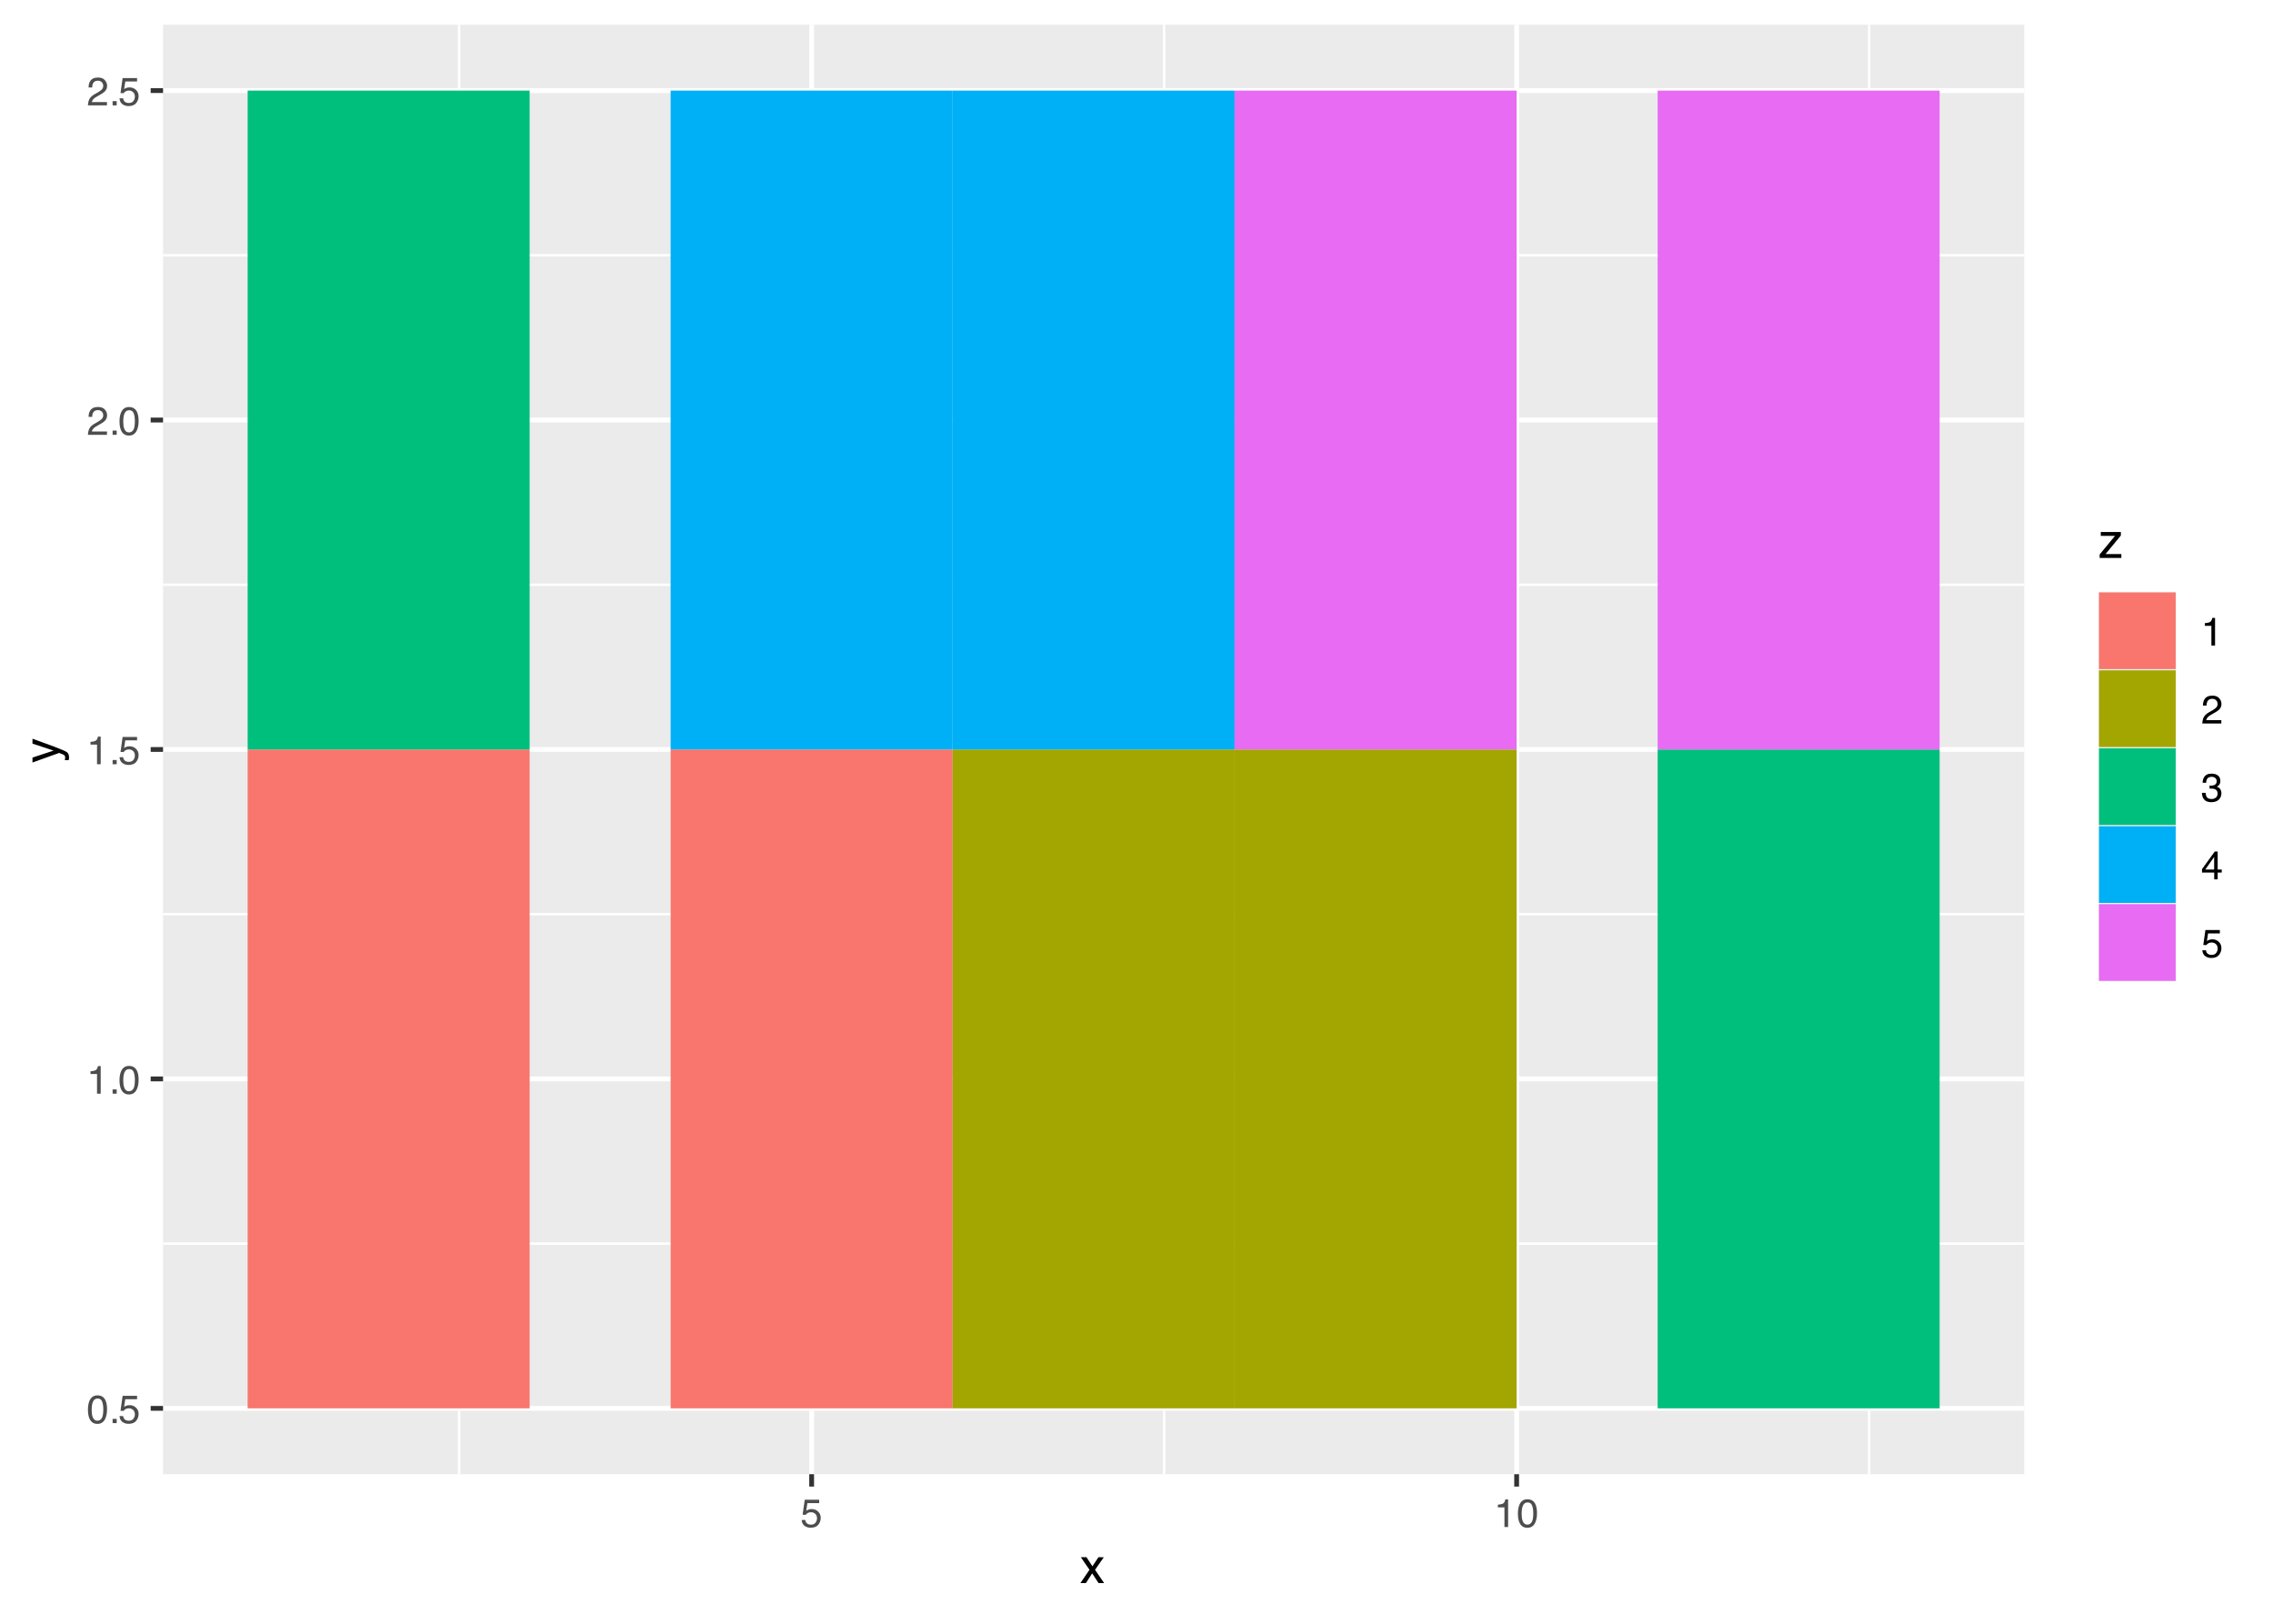 <?xml version="1.0" encoding="UTF-8"?>
<svg xmlns="http://www.w3.org/2000/svg" xmlns:xlink="http://www.w3.org/1999/xlink" width="504" height="360" viewBox="0 0 504 360">
<defs>
<g>
<g id="glyph-0-0">
<path d="M 0.281 0 L 0.281 -6.312 L 5.297 -6.312 L 5.297 0 Z M 4.5 -0.797 L 4.5 -5.516 L 1.078 -5.516 L 1.078 -0.797 Z M 4.5 -0.797 "/>
</g>
<g id="glyph-0-1">
<path d="M 2.375 -6.156 C 3.176 -6.156 3.754 -5.828 4.109 -5.172 C 4.379 -4.66 4.516 -3.961 4.516 -3.078 C 4.516 -2.242 4.391 -1.555 4.141 -1.016 C 3.785 -0.223 3.195 0.172 2.375 0.172 C 1.633 0.172 1.082 -0.148 0.719 -0.797 C 0.426 -1.328 0.281 -2.047 0.281 -2.953 C 0.281 -3.648 0.367 -4.25 0.547 -4.75 C 0.879 -5.688 1.488 -6.156 2.375 -6.156 Z M 2.375 -0.531 C 2.77 -0.531 3.086 -0.707 3.328 -1.062 C 3.566 -1.426 3.688 -2.086 3.688 -3.047 C 3.688 -3.754 3.598 -4.332 3.422 -4.781 C 3.254 -5.227 2.922 -5.453 2.422 -5.453 C 1.973 -5.453 1.641 -5.238 1.422 -4.812 C 1.211 -4.383 1.109 -3.754 1.109 -2.922 C 1.109 -2.297 1.176 -1.789 1.312 -1.406 C 1.52 -0.82 1.875 -0.531 2.375 -0.531 Z M 2.375 -0.531 "/>
</g>
<g id="glyph-0-2">
<path d="M 0.75 -0.938 L 1.656 -0.938 L 1.656 0 L 0.75 0 Z M 0.75 -0.938 "/>
</g>
<g id="glyph-0-3">
<path d="M 1.094 -1.562 C 1.133 -1.125 1.336 -0.82 1.703 -0.656 C 1.879 -0.57 2.094 -0.531 2.344 -0.531 C 2.801 -0.531 3.141 -0.676 3.359 -0.969 C 3.578 -1.258 3.688 -1.582 3.688 -1.938 C 3.688 -2.363 3.555 -2.691 3.297 -2.922 C 3.035 -3.16 2.719 -3.281 2.344 -3.281 C 2.082 -3.281 1.852 -3.227 1.656 -3.125 C 1.469 -3.02 1.305 -2.879 1.172 -2.703 L 0.5 -2.734 L 0.969 -6.047 L 4.172 -6.047 L 4.172 -5.297 L 1.562 -5.297 L 1.297 -3.594 C 1.43 -3.695 1.566 -3.773 1.703 -3.828 C 1.93 -3.93 2.195 -3.984 2.5 -3.984 C 3.062 -3.984 3.535 -3.801 3.922 -3.438 C 4.316 -3.07 4.516 -2.609 4.516 -2.047 C 4.516 -1.461 4.332 -0.945 3.969 -0.5 C 3.613 -0.062 3.047 0.156 2.266 0.156 C 1.754 0.156 1.305 0.016 0.922 -0.266 C 0.547 -0.547 0.332 -0.977 0.281 -1.562 Z M 1.094 -1.562 "/>
</g>
<g id="glyph-0-4">
<path d="M 0.844 -4.359 L 0.844 -4.953 C 1.395 -5.004 1.781 -5.094 2 -5.219 C 2.227 -5.344 2.395 -5.645 2.5 -6.125 L 3.109 -6.125 L 3.109 0 L 2.297 0 L 2.297 -4.359 Z M 0.844 -4.359 "/>
</g>
<g id="glyph-0-5">
<path d="M 0.281 0 C 0.301 -0.531 0.406 -0.988 0.594 -1.375 C 0.789 -1.77 1.164 -2.129 1.719 -2.453 L 2.547 -2.922 C 2.91 -3.141 3.164 -3.328 3.312 -3.484 C 3.551 -3.711 3.672 -3.984 3.672 -4.297 C 3.672 -4.648 3.562 -4.93 3.344 -5.141 C 3.133 -5.359 2.848 -5.469 2.484 -5.469 C 1.961 -5.469 1.598 -5.266 1.391 -4.859 C 1.285 -4.648 1.227 -4.352 1.219 -3.969 L 0.422 -3.969 C 0.43 -4.5 0.531 -4.938 0.719 -5.281 C 1.051 -5.875 1.645 -6.172 2.5 -6.172 C 3.195 -6.172 3.707 -5.977 4.031 -5.594 C 4.363 -5.219 4.531 -4.797 4.531 -4.328 C 4.531 -3.836 4.352 -3.414 4 -3.062 C 3.801 -2.863 3.441 -2.617 2.922 -2.328 L 2.344 -2 C 2.062 -1.844 1.836 -1.695 1.672 -1.562 C 1.391 -1.312 1.211 -1.035 1.141 -0.734 L 4.5 -0.734 L 4.5 0 Z M 0.281 0 "/>
</g>
<g id="glyph-0-6">
<path d="M 2.281 0.172 C 1.551 0.172 1.02 -0.023 0.688 -0.422 C 0.363 -0.828 0.203 -1.316 0.203 -1.891 L 1.016 -1.891 C 1.047 -1.492 1.117 -1.203 1.234 -1.016 C 1.441 -0.691 1.805 -0.531 2.328 -0.531 C 2.734 -0.531 3.055 -0.641 3.297 -0.859 C 3.547 -1.078 3.672 -1.359 3.672 -1.703 C 3.672 -2.129 3.539 -2.426 3.281 -2.594 C 3.031 -2.758 2.672 -2.844 2.203 -2.844 C 2.148 -2.844 2.098 -2.844 2.047 -2.844 C 1.992 -2.844 1.941 -2.844 1.891 -2.844 L 1.891 -3.516 C 1.973 -3.516 2.039 -3.508 2.094 -3.5 C 2.145 -3.5 2.203 -3.5 2.266 -3.5 C 2.555 -3.5 2.797 -3.547 2.984 -3.641 C 3.305 -3.797 3.469 -4.082 3.469 -4.5 C 3.469 -4.801 3.359 -5.035 3.141 -5.203 C 2.922 -5.367 2.672 -5.453 2.391 -5.453 C 1.867 -5.453 1.508 -5.281 1.312 -4.938 C 1.207 -4.75 1.145 -4.477 1.125 -4.125 L 0.359 -4.125 C 0.359 -4.582 0.453 -4.973 0.641 -5.297 C 0.953 -5.867 1.504 -6.156 2.297 -6.156 C 2.93 -6.156 3.422 -6.016 3.766 -5.734 C 4.109 -5.461 4.281 -5.062 4.281 -4.531 C 4.281 -4.145 4.176 -3.836 3.969 -3.609 C 3.844 -3.461 3.68 -3.348 3.484 -3.266 C 3.805 -3.172 4.055 -3 4.234 -2.75 C 4.422 -2.5 4.516 -2.191 4.516 -1.828 C 4.516 -1.234 4.316 -0.75 3.922 -0.375 C 3.535 -0.008 2.988 0.172 2.281 0.172 Z M 2.281 0.172 "/>
</g>
<g id="glyph-0-7">
<path d="M 2.906 -2.172 L 2.906 -4.969 L 0.938 -2.172 Z M 2.922 0 L 2.922 -1.5 L 0.219 -1.5 L 0.219 -2.266 L 3.047 -6.172 L 3.688 -6.172 L 3.688 -2.172 L 4.594 -2.172 L 4.594 -1.5 L 3.688 -1.5 L 3.688 0 Z M 2.922 0 "/>
</g>
<g id="glyph-1-0">
<path d="M 0.359 0 L 0.359 -7.891 L 6.625 -7.891 L 6.625 0 Z M 5.625 -0.984 L 5.625 -6.906 L 1.344 -6.906 L 1.344 -0.984 Z M 5.625 -0.984 "/>
</g>
<g id="glyph-1-1">
<path d="M 0.156 -5.75 L 1.406 -5.75 L 2.734 -3.734 L 4.078 -5.75 L 5.25 -5.719 L 3.312 -2.953 L 5.328 0 L 4.094 0 L 2.672 -2.156 L 1.281 0 L 0.062 0 L 2.078 -2.953 Z M 0.156 -5.75 "/>
</g>
<g id="glyph-1-2">
<path d="M 0.281 -0.766 L 3.688 -4.891 L 0.531 -4.891 L 0.531 -5.75 L 4.984 -5.75 L 4.984 -4.969 L 1.594 -0.859 L 5.094 -0.859 L 5.094 0 L 0.281 0 Z M 2.766 -5.891 Z M 2.766 -5.891 "/>
</g>
<g id="glyph-2-0">
<path d="M 0 -0.359 L -7.891 -0.359 L -7.891 -6.625 L 0 -6.625 Z M -0.984 -5.625 L -6.906 -5.625 L -6.906 -1.344 L -0.984 -1.344 Z M -0.984 -5.625 "/>
</g>
<g id="glyph-2-1">
<path d="M -5.75 -4.297 L -5.75 -5.375 C -5.383 -5.238 -4.547 -4.938 -3.234 -4.469 C -2.242 -4.113 -1.438 -3.816 -0.812 -3.578 C 0.656 -3.023 1.551 -2.633 1.875 -2.406 C 2.195 -2.176 2.359 -1.781 2.359 -1.219 C 2.359 -1.082 2.352 -0.977 2.344 -0.906 C 2.332 -0.832 2.312 -0.742 2.281 -0.641 L 1.406 -0.641 C 1.445 -0.805 1.473 -0.926 1.484 -1 C 1.492 -1.07 1.5 -1.141 1.5 -1.203 C 1.5 -1.379 1.469 -1.508 1.406 -1.594 C 1.352 -1.676 1.285 -1.75 1.203 -1.812 C 1.172 -1.82 1.02 -1.883 0.75 -2 C 0.488 -2.113 0.297 -2.191 0.172 -2.234 L -5.75 -0.109 L -5.75 -1.203 L -1.062 -2.75 Z M -5.891 -2.75 Z M -5.891 -2.75 "/>
</g>
</g>
<clipPath id="clip-0">
<path clip-rule="nonzero" d="M 36.152 5.48 L 448.844 5.48 L 448.844 326.852 L 36.152 326.852 Z M 36.152 5.48 "/>
</clipPath>
<clipPath id="clip-1">
<path clip-rule="nonzero" d="M 36.152 275 L 448.844 275 L 448.844 276 L 36.152 276 Z M 36.152 275 "/>
</clipPath>
<clipPath id="clip-2">
<path clip-rule="nonzero" d="M 36.152 202 L 448.844 202 L 448.844 203 L 36.152 203 Z M 36.152 202 "/>
</clipPath>
<clipPath id="clip-3">
<path clip-rule="nonzero" d="M 36.152 129 L 448.844 129 L 448.844 130 L 36.152 130 Z M 36.152 129 "/>
</clipPath>
<clipPath id="clip-4">
<path clip-rule="nonzero" d="M 36.152 56 L 448.844 56 L 448.844 57 L 36.152 57 Z M 36.152 56 "/>
</clipPath>
<clipPath id="clip-5">
<path clip-rule="nonzero" d="M 101 5.48 L 103 5.48 L 103 326.852 L 101 326.852 Z M 101 5.48 "/>
</clipPath>
<clipPath id="clip-6">
<path clip-rule="nonzero" d="M 257 5.48 L 259 5.48 L 259 326.852 L 257 326.852 Z M 257 5.48 "/>
</clipPath>
<clipPath id="clip-7">
<path clip-rule="nonzero" d="M 414 5.48 L 415 5.48 L 415 326.852 L 414 326.852 Z M 414 5.48 "/>
</clipPath>
<clipPath id="clip-8">
<path clip-rule="nonzero" d="M 36.152 311 L 448.844 311 L 448.844 313 L 36.152 313 Z M 36.152 311 "/>
</clipPath>
<clipPath id="clip-9">
<path clip-rule="nonzero" d="M 36.152 238 L 448.844 238 L 448.844 240 L 36.152 240 Z M 36.152 238 "/>
</clipPath>
<clipPath id="clip-10">
<path clip-rule="nonzero" d="M 36.152 165 L 448.844 165 L 448.844 167 L 36.152 167 Z M 36.152 165 "/>
</clipPath>
<clipPath id="clip-11">
<path clip-rule="nonzero" d="M 36.152 92 L 448.844 92 L 448.844 94 L 36.152 94 Z M 36.152 92 "/>
</clipPath>
<clipPath id="clip-12">
<path clip-rule="nonzero" d="M 36.152 19 L 448.844 19 L 448.844 21 L 36.152 21 Z M 36.152 19 "/>
</clipPath>
<clipPath id="clip-13">
<path clip-rule="nonzero" d="M 179 5.48 L 181 5.48 L 181 326.852 L 179 326.852 Z M 179 5.48 "/>
</clipPath>
<clipPath id="clip-14">
<path clip-rule="nonzero" d="M 335 5.48 L 337 5.48 L 337 326.852 L 335 326.852 Z M 335 5.48 "/>
</clipPath>
</defs>
<rect x="-50.4" y="-36" width="604.8" height="432" fill="rgb(100%, 100%, 100%)" fill-opacity="1"/>
<rect x="-50.4" y="-36" width="604.8" height="432" fill="rgb(100%, 100%, 100%)" fill-opacity="1"/>
<path fill="none" stroke-width="1.067" stroke-linecap="round" stroke-linejoin="round" stroke="rgb(100%, 100%, 100%)" stroke-opacity="1" stroke-miterlimit="10" d="M 0 360 L 504 360 L 504 0 L 0 0 Z M 0 360 "/>
<g clip-path="url(#clip-0)">
<path fill-rule="nonzero" fill="rgb(92.157%, 92.157%, 92.157%)" fill-opacity="1" d="M 36.152 326.848 L 448.844 326.848 L 448.844 5.477 L 36.152 5.477 Z M 36.152 326.848 "/>
</g>
<g clip-path="url(#clip-1)">
<path fill="none" stroke-width="0.533" stroke-linecap="butt" stroke-linejoin="round" stroke="rgb(100%, 100%, 100%)" stroke-opacity="1" stroke-miterlimit="10" d="M 36.152 275.723 L 448.844 275.723 "/>
</g>
<g clip-path="url(#clip-2)">
<path fill="none" stroke-width="0.533" stroke-linecap="butt" stroke-linejoin="round" stroke="rgb(100%, 100%, 100%)" stroke-opacity="1" stroke-miterlimit="10" d="M 36.152 202.684 L 448.844 202.684 "/>
</g>
<g clip-path="url(#clip-3)">
<path fill="none" stroke-width="0.533" stroke-linecap="butt" stroke-linejoin="round" stroke="rgb(100%, 100%, 100%)" stroke-opacity="1" stroke-miterlimit="10" d="M 36.152 129.645 L 448.844 129.645 "/>
</g>
<g clip-path="url(#clip-4)">
<path fill="none" stroke-width="0.533" stroke-linecap="butt" stroke-linejoin="round" stroke="rgb(100%, 100%, 100%)" stroke-opacity="1" stroke-miterlimit="10" d="M 36.152 56.605 L 448.844 56.605 "/>
</g>
<g clip-path="url(#clip-5)">
<path fill="none" stroke-width="0.533" stroke-linecap="butt" stroke-linejoin="round" stroke="rgb(100%, 100%, 100%)" stroke-opacity="1" stroke-miterlimit="10" d="M 101.805 326.848 L 101.805 5.48 "/>
</g>
<g clip-path="url(#clip-6)">
<path fill="none" stroke-width="0.533" stroke-linecap="butt" stroke-linejoin="round" stroke="rgb(100%, 100%, 100%)" stroke-opacity="1" stroke-miterlimit="10" d="M 258.129 326.848 L 258.129 5.48 "/>
</g>
<g clip-path="url(#clip-7)">
<path fill="none" stroke-width="0.533" stroke-linecap="butt" stroke-linejoin="round" stroke="rgb(100%, 100%, 100%)" stroke-opacity="1" stroke-miterlimit="10" d="M 414.453 326.848 L 414.453 5.48 "/>
</g>
<g clip-path="url(#clip-8)">
<path fill="none" stroke-width="1.067" stroke-linecap="butt" stroke-linejoin="round" stroke="rgb(100%, 100%, 100%)" stroke-opacity="1" stroke-miterlimit="10" d="M 36.152 312.242 L 448.844 312.242 "/>
</g>
<g clip-path="url(#clip-9)">
<path fill="none" stroke-width="1.067" stroke-linecap="butt" stroke-linejoin="round" stroke="rgb(100%, 100%, 100%)" stroke-opacity="1" stroke-miterlimit="10" d="M 36.152 239.203 L 448.844 239.203 "/>
</g>
<g clip-path="url(#clip-10)">
<path fill="none" stroke-width="1.067" stroke-linecap="butt" stroke-linejoin="round" stroke="rgb(100%, 100%, 100%)" stroke-opacity="1" stroke-miterlimit="10" d="M 36.152 166.164 L 448.844 166.164 "/>
</g>
<g clip-path="url(#clip-11)">
<path fill="none" stroke-width="1.067" stroke-linecap="butt" stroke-linejoin="round" stroke="rgb(100%, 100%, 100%)" stroke-opacity="1" stroke-miterlimit="10" d="M 36.152 93.125 L 448.844 93.125 "/>
</g>
<g clip-path="url(#clip-12)">
<path fill="none" stroke-width="1.067" stroke-linecap="butt" stroke-linejoin="round" stroke="rgb(100%, 100%, 100%)" stroke-opacity="1" stroke-miterlimit="10" d="M 36.152 20.086 L 448.844 20.086 "/>
</g>
<g clip-path="url(#clip-13)">
<path fill="none" stroke-width="1.067" stroke-linecap="butt" stroke-linejoin="round" stroke="rgb(100%, 100%, 100%)" stroke-opacity="1" stroke-miterlimit="10" d="M 179.969 326.848 L 179.969 5.48 "/>
</g>
<g clip-path="url(#clip-14)">
<path fill="none" stroke-width="1.067" stroke-linecap="butt" stroke-linejoin="round" stroke="rgb(100%, 100%, 100%)" stroke-opacity="1" stroke-miterlimit="10" d="M 336.289 326.848 L 336.289 5.48 "/>
</g>
<path fill-rule="nonzero" fill="rgb(97.255%, 46.275%, 42.745%)" fill-opacity="1" d="M 54.91 312.242 L 117.438 312.242 L 117.438 166.164 L 54.91 166.164 Z M 54.91 312.242 "/>
<path fill-rule="nonzero" fill="rgb(97.255%, 46.275%, 42.745%)" fill-opacity="1" d="M 148.703 312.242 L 211.23 312.242 L 211.23 166.164 L 148.703 166.164 Z M 148.703 312.242 "/>
<path fill-rule="nonzero" fill="rgb(63.922%, 64.706%, 0%)" fill-opacity="1" d="M 211.23 312.242 L 273.758 312.242 L 273.758 166.164 L 211.23 166.164 Z M 211.23 312.242 "/>
<path fill-rule="nonzero" fill="rgb(63.922%, 64.706%, 0%)" fill-opacity="1" d="M 273.762 312.242 L 336.289 312.242 L 336.289 166.164 L 273.762 166.164 Z M 273.762 312.242 "/>
<path fill-rule="nonzero" fill="rgb(0%, 74.902%, 49.02%)" fill-opacity="1" d="M 367.555 312.242 L 430.082 312.242 L 430.082 166.164 L 367.555 166.164 Z M 367.555 312.242 "/>
<path fill-rule="nonzero" fill="rgb(0%, 74.902%, 49.02%)" fill-opacity="1" d="M 54.91 166.164 L 117.438 166.164 L 117.438 20.086 L 54.91 20.086 Z M 54.91 166.164 "/>
<path fill-rule="nonzero" fill="rgb(0%, 69.02%, 96.471%)" fill-opacity="1" d="M 148.703 166.164 L 211.23 166.164 L 211.23 20.086 L 148.703 20.086 Z M 148.703 166.164 "/>
<path fill-rule="nonzero" fill="rgb(0%, 69.02%, 96.471%)" fill-opacity="1" d="M 211.23 166.164 L 273.758 166.164 L 273.758 20.086 L 211.23 20.086 Z M 211.23 166.164 "/>
<path fill-rule="nonzero" fill="rgb(90.588%, 41.961%, 95.294%)" fill-opacity="1" d="M 273.762 166.164 L 336.289 166.164 L 336.289 20.086 L 273.762 20.086 Z M 273.762 166.164 "/>
<path fill-rule="nonzero" fill="rgb(90.588%, 41.961%, 95.294%)" fill-opacity="1" d="M 367.555 166.164 L 430.082 166.164 L 430.082 20.086 L 367.555 20.086 Z M 367.555 166.164 "/>
<g fill="rgb(30.196%, 30.196%, 30.196%)" fill-opacity="1">
<use xlink:href="#glyph-0-1" x="19.219" y="315.519"/>
<use xlink:href="#glyph-0-2" x="24.219" y="315.519"/>
<use xlink:href="#glyph-0-3" x="26.219" y="315.519"/>
</g>
<g fill="rgb(30.196%, 30.196%, 30.196%)" fill-opacity="1">
<use xlink:href="#glyph-0-4" x="19.219" y="242.479"/>
<use xlink:href="#glyph-0-2" x="24.219" y="242.479"/>
<use xlink:href="#glyph-0-1" x="26.219" y="242.479"/>
</g>
<g fill="rgb(30.196%, 30.196%, 30.196%)" fill-opacity="1">
<use xlink:href="#glyph-0-4" x="19.219" y="169.44"/>
<use xlink:href="#glyph-0-2" x="24.219" y="169.44"/>
<use xlink:href="#glyph-0-3" x="26.219" y="169.44"/>
</g>
<g fill="rgb(30.196%, 30.196%, 30.196%)" fill-opacity="1">
<use xlink:href="#glyph-0-5" x="19.219" y="96.401"/>
<use xlink:href="#glyph-0-2" x="24.219" y="96.401"/>
<use xlink:href="#glyph-0-1" x="26.219" y="96.401"/>
</g>
<g fill="rgb(30.196%, 30.196%, 30.196%)" fill-opacity="1">
<use xlink:href="#glyph-0-5" x="19.219" y="23.362"/>
<use xlink:href="#glyph-0-2" x="24.219" y="23.362"/>
<use xlink:href="#glyph-0-3" x="26.219" y="23.362"/>
</g>
<path fill="none" stroke-width="1.067" stroke-linecap="butt" stroke-linejoin="round" stroke="rgb(20%, 20%, 20%)" stroke-opacity="1" stroke-miterlimit="10" d="M 33.41 312.242 L 36.152 312.242 "/>
<path fill="none" stroke-width="1.067" stroke-linecap="butt" stroke-linejoin="round" stroke="rgb(20%, 20%, 20%)" stroke-opacity="1" stroke-miterlimit="10" d="M 33.41 239.203 L 36.152 239.203 "/>
<path fill="none" stroke-width="1.067" stroke-linecap="butt" stroke-linejoin="round" stroke="rgb(20%, 20%, 20%)" stroke-opacity="1" stroke-miterlimit="10" d="M 33.41 166.164 L 36.152 166.164 "/>
<path fill="none" stroke-width="1.067" stroke-linecap="butt" stroke-linejoin="round" stroke="rgb(20%, 20%, 20%)" stroke-opacity="1" stroke-miterlimit="10" d="M 33.41 93.125 L 36.152 93.125 "/>
<path fill="none" stroke-width="1.067" stroke-linecap="butt" stroke-linejoin="round" stroke="rgb(20%, 20%, 20%)" stroke-opacity="1" stroke-miterlimit="10" d="M 33.41 20.086 L 36.152 20.086 "/>
<path fill="none" stroke-width="1.067" stroke-linecap="butt" stroke-linejoin="round" stroke="rgb(20%, 20%, 20%)" stroke-opacity="1" stroke-miterlimit="10" d="M 179.969 329.59 L 179.969 326.848 "/>
<path fill="none" stroke-width="1.067" stroke-linecap="butt" stroke-linejoin="round" stroke="rgb(20%, 20%, 20%)" stroke-opacity="1" stroke-miterlimit="10" d="M 336.289 329.59 L 336.289 326.848 "/>
<g fill="rgb(30.196%, 30.196%, 30.196%)" fill-opacity="1">
<use xlink:href="#glyph-0-3" x="177.469" y="338.558"/>
</g>
<g fill="rgb(30.196%, 30.196%, 30.196%)" fill-opacity="1">
<use xlink:href="#glyph-0-4" x="331.289" y="338.558"/>
<use xlink:href="#glyph-0-1" x="336.289" y="338.558"/>
</g>
<g fill="rgb(0%, 0%, 0%)" fill-opacity="1">
<use xlink:href="#glyph-1-1" x="239.496" y="350.99"/>
</g>
<g fill="rgb(0%, 0%, 0%)" fill-opacity="1">
<use xlink:href="#glyph-2-1" x="12.951" y="169.164"/>
</g>
<path fill-rule="nonzero" fill="rgb(100%, 100%, 100%)" fill-opacity="1" d="M 459.801 223.082 L 498.52 223.082 L 498.52 109.242 L 459.801 109.242 Z M 459.801 223.082 "/>
<g fill="rgb(0%, 0%, 0%)" fill-opacity="1">
<use xlink:href="#glyph-1-2" x="465.281" y="123.697"/>
</g>
<path fill-rule="nonzero" fill="rgb(92.157%, 92.157%, 92.157%)" fill-opacity="1" d="M 465.281 148.484 L 482.562 148.484 L 482.562 131.203 L 465.281 131.203 Z M 465.281 148.484 "/>
<path fill-rule="nonzero" fill="rgb(97.255%, 46.275%, 42.745%)" fill-opacity="1" d="M 465.422 148.344 L 482.418 148.344 L 482.418 131.348 L 465.422 131.348 Z M 465.422 148.344 "/>
<path fill-rule="nonzero" fill="rgb(92.157%, 92.157%, 92.157%)" fill-opacity="1" d="M 465.281 165.766 L 482.562 165.766 L 482.562 148.484 L 465.281 148.484 Z M 465.281 165.766 "/>
<path fill-rule="nonzero" fill="rgb(63.922%, 64.706%, 0%)" fill-opacity="1" d="M 465.422 165.621 L 482.418 165.621 L 482.418 148.625 L 465.422 148.625 Z M 465.422 165.621 "/>
<path fill-rule="nonzero" fill="rgb(92.157%, 92.157%, 92.157%)" fill-opacity="1" d="M 465.281 183.043 L 482.562 183.043 L 482.562 165.762 L 465.281 165.762 Z M 465.281 183.043 "/>
<path fill-rule="nonzero" fill="rgb(0%, 74.902%, 49.02%)" fill-opacity="1" d="M 465.422 182.902 L 482.418 182.902 L 482.418 165.906 L 465.422 165.906 Z M 465.422 182.902 "/>
<path fill-rule="nonzero" fill="rgb(92.157%, 92.157%, 92.157%)" fill-opacity="1" d="M 465.281 200.324 L 482.562 200.324 L 482.562 183.043 L 465.281 183.043 Z M 465.281 200.324 "/>
<path fill-rule="nonzero" fill="rgb(0%, 69.02%, 96.471%)" fill-opacity="1" d="M 465.422 200.184 L 482.418 200.184 L 482.418 183.188 L 465.422 183.188 Z M 465.422 200.184 "/>
<path fill-rule="nonzero" fill="rgb(92.157%, 92.157%, 92.157%)" fill-opacity="1" d="M 465.281 217.605 L 482.562 217.605 L 482.562 200.324 L 465.281 200.324 Z M 465.281 217.605 "/>
<path fill-rule="nonzero" fill="rgb(90.588%, 41.961%, 95.294%)" fill-opacity="1" d="M 465.422 217.461 L 482.418 217.461 L 482.418 200.465 L 465.422 200.465 Z M 465.422 217.461 "/>
<g fill="rgb(0%, 0%, 0%)" fill-opacity="1">
<use xlink:href="#glyph-0-4" x="488.043" y="143.12"/>
</g>
<g fill="rgb(0%, 0%, 0%)" fill-opacity="1">
<use xlink:href="#glyph-0-5" x="488.043" y="160.401"/>
</g>
<g fill="rgb(0%, 0%, 0%)" fill-opacity="1">
<use xlink:href="#glyph-0-6" x="488.043" y="177.679"/>
</g>
<g fill="rgb(0%, 0%, 0%)" fill-opacity="1">
<use xlink:href="#glyph-0-7" x="488.043" y="194.96"/>
</g>
<g fill="rgb(0%, 0%, 0%)" fill-opacity="1">
<use xlink:href="#glyph-0-3" x="488.043" y="212.241"/>
</g>
</svg>
